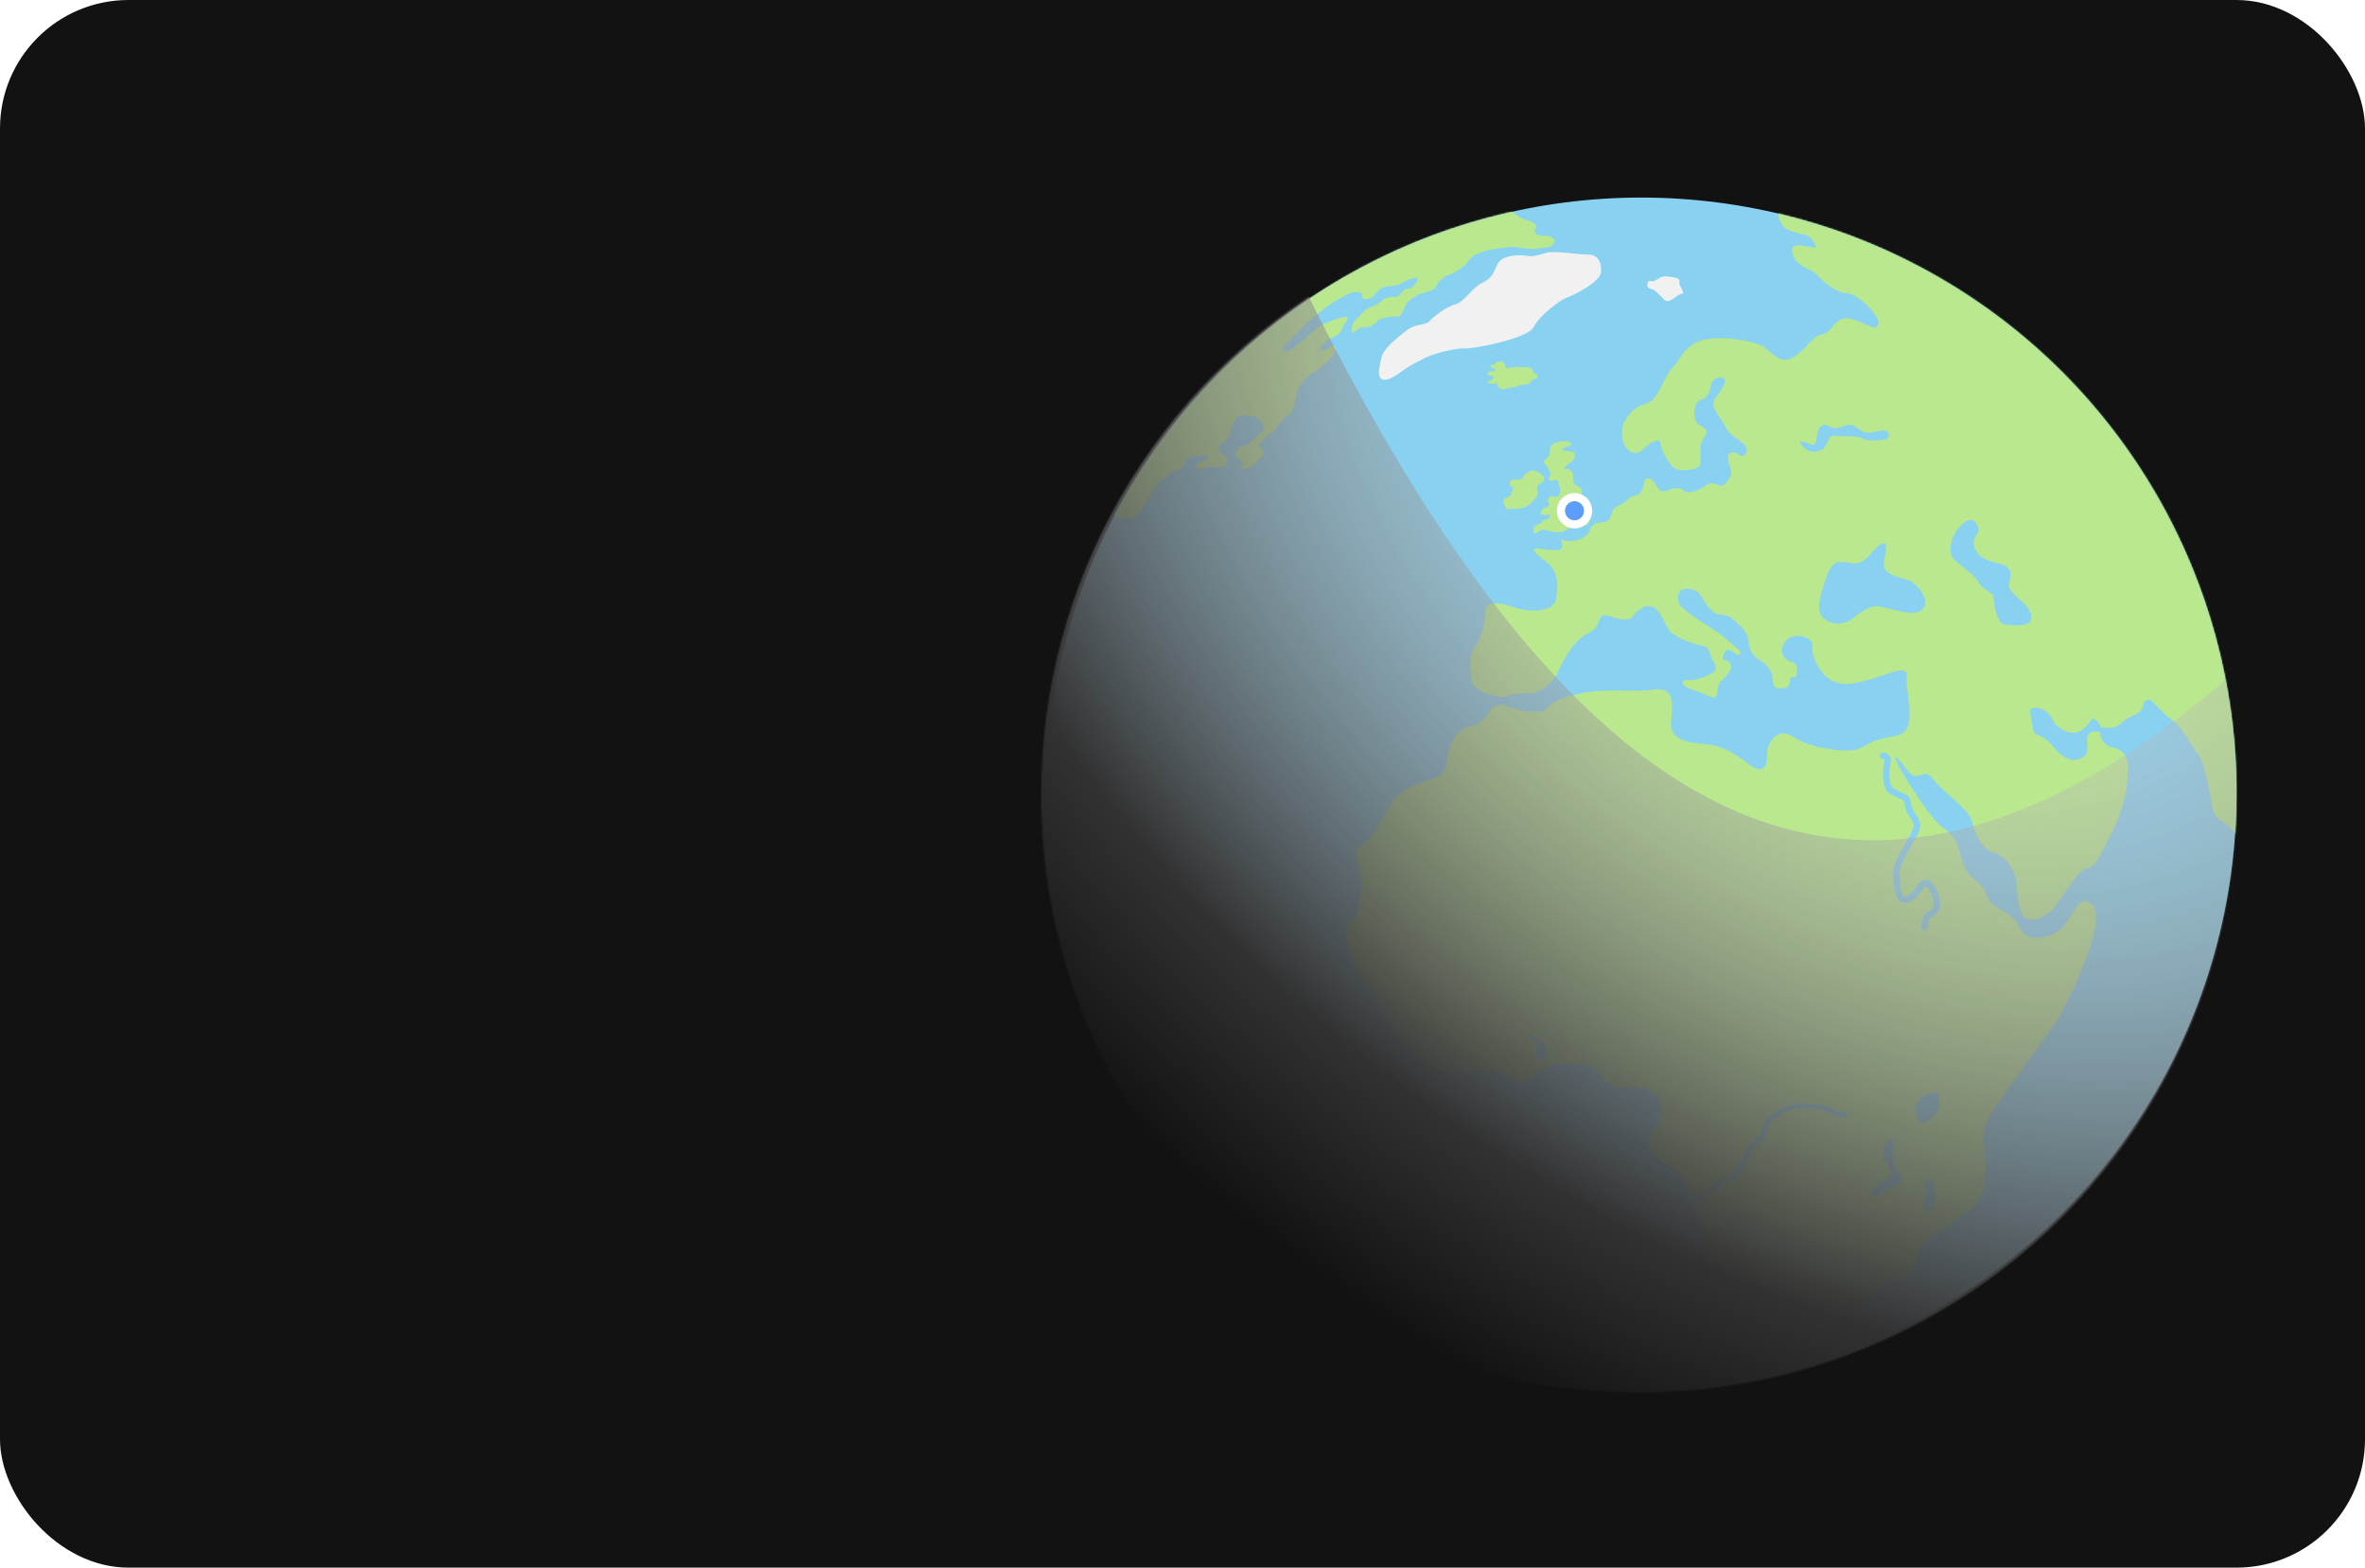 <svg width="1472" height="976" viewBox="0 0 1472 976" fill="none" xmlns="http://www.w3.org/2000/svg">
<rect width="1472" height="976" rx="80" fill="#121212"/>
<circle cx="1021.5" cy="493.5" r="370.5" fill="#89D1F0"/>
<mask id="mask0_424_17" style="mask-type:alpha" maskUnits="userSpaceOnUse" x="651" y="123" width="742" height="741">
<circle cx="1021.5" cy="493.5" r="370.5" fill="#89D1F0"/>
</mask>
<g mask="url(#mask0_424_17)">
<path d="M951.754 431.817C948.126 431.414 941.675 431.817 935.628 434.236C929.581 433.43 917.244 430.366 916.277 424.56C915.067 417.304 913.454 409.24 918.292 401.984C923.13 394.727 924.743 384.245 924.34 380.616C923.936 376.988 929.177 373.36 941.272 377.794C953.367 382.229 967.074 380.213 968.284 373.763C969.493 367.312 971.106 356.427 962.639 349.977C954.173 343.526 952.561 341.107 956.995 341.51C961.43 341.913 971.912 343.929 972.315 340.704C972.718 337.479 970.299 334.657 973.121 336.269C975.944 337.882 987.635 336.672 989.651 329.819C991.667 322.965 999.73 326.997 1001.75 322.965C1003.76 318.934 1003.36 316.111 1007.39 314.902C1011.42 313.693 1013.44 308.855 1017.87 308.452C1022.31 308.048 1022.71 302.404 1023.52 299.582C1024.32 296.76 1027.95 297.566 1029.97 300.792C1031.98 304.017 1032.79 307.242 1038.03 305.226C1043.27 303.21 1046.5 303.614 1048.11 305.629C1049.72 307.645 1056.98 305.629 1060.2 303.21C1063.43 300.792 1065.44 299.985 1069.48 302.001C1073.51 304.017 1077.54 297.163 1077.54 293.938C1077.54 290.713 1072.7 283.053 1077.54 281.843C1082.38 280.634 1082.38 285.472 1085.2 283.456C1088.02 281.44 1087.62 281.037 1086.41 277.812C1085.2 274.586 1077.54 272.974 1073.91 265.717C1070.28 258.46 1063.43 253.219 1067.86 247.575C1072.3 241.931 1075.12 236.69 1072.7 235.48C1070.28 234.271 1066.65 235.48 1065.44 238.302C1064.23 241.125 1064.23 247.575 1058.99 248.784C1053.75 249.994 1053.75 260.476 1056.17 263.298C1058.59 266.12 1065.44 266.523 1060.61 272.571C1055.77 278.618 1061.01 289.1 1056.57 291.116C1052.14 293.132 1046.09 293.132 1042.87 291.922C1039.64 290.713 1034 280.231 1033.59 277.409C1033.19 274.586 1033.59 272.974 1028.35 275.393C1023.11 277.812 1020.69 284.665 1014.65 281.037C1008.6 277.409 1008.6 266.523 1011.02 262.492C1013.44 258.46 1017.07 253.219 1024.73 251.203C1032.39 249.188 1035.21 234.674 1040.85 229.03C1046.5 223.386 1048.51 213.71 1061.82 211.291C1075.12 208.872 1091.25 212.904 1096.08 214.919C1100.92 216.935 1106.97 227.82 1115.84 222.579C1124.71 217.338 1127.53 209.275 1134.38 208.066C1141.24 206.856 1141.64 196.374 1151.32 198.39C1160.99 200.406 1167.44 207.259 1169.06 202.018C1170.67 196.777 1155.75 182.667 1150.11 182.667C1144.46 182.667 1136.8 177.426 1131.56 171.782C1126.32 166.138 1118.66 166.944 1115.84 158.478C1113.02 150.011 1122.29 153.237 1125.92 153.64C1129.55 154.043 1131.56 155.656 1129.14 151.221C1126.72 146.786 1124.3 146.383 1120.68 145.577C1117.05 144.77 1111.81 143.158 1109.79 140.739C1107.78 138.32 1103.74 130.257 1110.6 127.031C1116.08 124.451 1238.13 156.596 1298.47 172.991L1437.15 479.389L1420.62 532.203L1404.9 530.187L1396.03 524.946C1393.61 521.586 1387.97 514.383 1384.74 512.448C1380.71 510.029 1377.49 508.014 1376.68 501.563C1375.87 495.113 1372.25 474.552 1368.21 469.714C1364.18 464.876 1358.94 453.587 1352.89 449.153C1348.06 445.605 1343.35 440.687 1341.61 438.671C1336.77 433.43 1334.75 435.446 1333.54 440.283C1332.33 445.121 1324.27 445.928 1321.04 449.556C1317.82 453.184 1314.59 453.184 1310.16 453.184C1305.72 453.184 1308.14 451.169 1304.52 448.346C1300.89 445.524 1302.9 449.153 1296.05 454.394C1289.2 459.635 1279.52 452.378 1278.71 449.959C1277.91 447.54 1273.07 440.687 1267.43 440.687C1261.78 440.687 1263.8 443.105 1265.01 451.975C1266.22 460.844 1269.04 453.991 1278.31 465.279C1287.58 476.567 1294.84 473.342 1298.06 470.117C1301.29 466.892 1295.65 456.41 1302.9 455.603C1310.16 454.797 1305.32 457.619 1309.35 462.054C1313.38 466.488 1315 464.07 1320.24 467.698C1325.38 471.26 1324.7 479.096 1323.91 488.155L1323.87 488.662C1323.06 497.935 1317.01 514.464 1313.79 519.705C1310.56 524.946 1305.32 539.863 1299.27 540.669C1293.23 541.475 1285.16 556.392 1279.92 563.246C1274.68 570.1 1269.04 573.325 1262.18 572.115C1255.33 570.906 1255.73 552.361 1254.52 546.313C1253.31 540.266 1247.27 532.606 1240.41 530.59C1233.56 528.574 1229.13 519.302 1227.51 511.642C1225.9 503.982 1209.77 493.5 1204.13 486.243C1198.49 478.986 1197.68 482.615 1193.65 483.018C1189.62 483.421 1190.02 483.018 1183.17 474.552C1177.68 467.779 1180.07 473.611 1181.96 477.374C1188 487.99 1202.03 510.513 1209.77 515.674C1219.45 522.124 1218.64 529.381 1222.27 538.653C1225.9 547.926 1232.75 547.523 1235.98 556.392C1239.2 565.262 1244.45 564.858 1251.7 570.503C1258.96 576.147 1256.14 587.032 1273.88 583C1291.61 578.969 1290.81 553.167 1302.1 563.246C1313.38 573.325 1283.95 630.17 1279.52 636.62C1275.09 643.071 1242.43 687.418 1237.99 695.481C1233.56 703.544 1233.96 708.785 1235.17 718.058C1236.38 727.33 1235.98 739.425 1232.35 746.682C1228.72 753.938 1204.13 768.452 1198.89 772.887C1193.65 777.321 1193.65 778.934 1192.84 784.175C1192.03 789.416 1187.2 796.27 1176.72 798.286C1166.23 800.301 1169.46 803.123 1148.09 818.04C1126.72 832.957 1110.19 831.747 1094.07 835.779C1077.94 839.811 1082.38 832.957 1070.69 827.716C1058.99 822.475 1065.04 813.605 1058.59 809.171C1052.14 804.736 1039.24 788.61 1048.11 783.369C1056.98 778.128 1062.22 771.677 1060.61 764.421C1058.99 757.164 1052.14 752.729 1050.53 740.231C1048.91 727.733 1036.42 726.927 1029.56 718.461C1022.71 709.995 1027.14 707.979 1032.39 697.497C1037.63 687.015 1030.77 680.564 1024.73 677.742C1018.68 674.92 1001.75 680.967 997.311 670.485C992.876 660.003 977.153 662.422 968.284 662.825C959.414 663.228 952.964 678.548 941.272 671.292C929.581 664.035 918.292 667.26 900.957 667.26C883.621 667.26 873.542 646.296 865.882 637.83C858.222 629.363 858.221 619.688 850.561 612.028C842.901 604.368 833.226 580.582 840.079 574.937C846.933 569.293 846.53 557.602 847.337 549.539C848.143 541.475 839.677 530.187 846.934 526.559C854.19 522.93 860.238 510.432 865.076 501.563C869.913 492.694 878.38 488.662 890.474 485.437C902.569 482.212 899.747 473.745 901.36 468.101C902.972 462.457 907.81 453.184 914.261 452.378C920.711 451.572 925.146 446.734 926.758 443.509C928.371 440.283 931.999 438.671 934.418 438.671C936.837 438.671 942.885 442.702 954.979 443.105C967.074 443.509 957.398 439.477 976.75 433.43C996.101 427.382 1014.24 431.414 1028.76 429.398C1043.27 427.382 1040.85 439.074 1040.05 449.959C1039.24 460.844 1050.93 462.457 1061.41 463.263C1071.89 464.07 1080.76 469.714 1088.42 475.761C1096.08 481.808 1100.12 478.583 1099.71 470.52C1099.31 462.457 1106.57 451.975 1116.24 458.829C1125.92 465.682 1150.51 469.714 1158.17 465.682C1165.83 461.651 1165.83 460.844 1180.34 458.022C1194.86 455.2 1185.58 431.817 1186.79 421.335C1188 410.853 1168.25 424.56 1150.51 425.77C1132.77 426.979 1127.13 406.418 1127.93 402.387C1128.74 398.355 1123.5 395.533 1117.45 395.936C1111.4 396.339 1108.58 403.193 1108.98 405.612C1109.39 408.031 1111.81 411.659 1115.03 412.062C1118.26 412.466 1119.06 416.094 1118.26 419.722C1117.45 423.351 1114.63 420.126 1114.23 422.948C1113.82 425.77 1113.82 428.592 1108.98 428.592C1104.15 428.592 1103.74 428.189 1103.34 422.141C1103.02 417.304 1098.91 413.406 1096.89 412.062C1094.2 410.719 1088.75 406.499 1088.42 400.371C1088.02 392.711 1083.59 390.695 1079.55 386.261C1075.52 381.826 1070.28 383.438 1067.06 381.423C1063.83 379.407 1061.82 376.182 1058.99 371.344C1056.17 366.506 1050.12 366.103 1047.3 366.909C1044.48 367.715 1043.67 372.956 1045.29 376.182C1046.9 379.407 1059.8 387.873 1065.85 391.502C1071.89 395.13 1079.96 402.79 1082.38 404.806C1084.8 406.821 1083.59 406.418 1082.38 407.628C1081.17 408.837 1079.55 405.612 1076.73 404.806C1073.91 403.999 1073.51 406.015 1072.3 408.837C1071.09 411.659 1075.52 410.047 1077.14 413.272C1078.75 416.497 1074.31 421.335 1071.09 424.157C1067.86 426.979 1070.28 435.446 1065.85 434.236C1061.41 433.027 1061.41 431.817 1053.35 429.398C1045.29 426.979 1046.9 422.948 1049.32 423.351C1051.74 423.754 1055.77 423.754 1063.83 420.126C1071.89 416.497 1065.85 412.869 1064.64 408.031C1063.43 403.193 1061.82 402.387 1057.78 401.58C1053.75 400.774 1045.69 397.952 1040.85 394.324C1036.01 390.695 1035.21 382.229 1029.97 378.601C1024.73 374.972 1019.08 379.81 1016.66 383.438C1014.24 387.067 1008.6 385.857 1000.94 383.438C993.279 381.02 998.117 389.889 988.441 394.324C978.765 398.758 972.315 412.466 969.09 419.722C965.864 426.979 955.382 432.22 951.754 431.817Z" fill="#BAE88F"/>
<path d="M739.694 755.551C735.823 759.422 724.911 760.658 719.939 760.792C702.872 744.935 668.739 713.542 668.739 714.832C668.739 716.123 634.874 624.257 617.941 578.163L605.847 468.101L619.554 344.332L659.466 277.005L696.96 241.931L770.334 190.327L926.355 124.209L939.256 129.854C941.003 131.601 945.223 135.337 948.126 136.304C951.754 137.514 952.157 137.514 954.979 139.126C957.801 140.739 954.576 141.948 955.382 144.367C956.189 146.786 959.817 146.786 961.833 146.786C963.849 146.786 965.058 147.189 966.671 148.399C968.283 149.608 967.477 151.221 965.865 152.834C964.252 154.446 960.22 154.043 955.786 154.849C951.351 155.656 945.304 153.64 941.675 153.64C938.047 153.64 932.403 154.849 928.774 155.252C925.146 155.656 921.921 157.268 919.502 158.075C917.083 158.881 913.454 162.509 913.051 163.719C912.648 164.928 905.391 170.169 902.166 170.976C898.941 171.782 899.747 172.185 897.328 173.798C894.909 175.41 894.909 177.023 893.297 179.039C891.684 181.054 888.862 181.458 884.83 182.667C880.799 183.877 881.605 184.683 878.783 185.892C875.961 187.102 874.348 191.133 872.736 194.762C871.123 198.39 868.704 196.777 865.882 197.181C863.06 197.584 857.819 198.39 857.012 200.003C856.206 201.615 851.368 204.437 848.949 204.034C846.53 203.631 846.127 204.437 843.305 206.453C840.483 208.469 840.886 204.841 841.693 202.422C842.499 200.003 844.112 198.793 845.724 197.181C847.337 195.568 850.562 191.536 852.981 191.133C855.4 190.73 858.625 188.714 860.641 186.699C862.657 184.683 866.285 185.086 869.107 184.683C871.929 184.28 873.139 179.845 875.154 179.845C877.17 179.845 879.589 179.442 882.008 175.007C884.427 170.572 874.348 174.604 872.736 176.217C871.123 177.829 864.672 178.232 861.85 178.635C859.028 179.039 857.012 181.861 854.997 184.28C852.981 186.699 846.53 187.102 847.74 184.28C848.949 181.458 843.708 181.458 840.886 182.264C838.064 183.07 833.629 186.295 830.404 187.908C827.179 189.521 818.713 196.777 815.891 198.793C813.069 200.809 804.199 211.291 802.183 212.501C800.168 213.71 796.539 218.951 800.168 218.951C803.796 218.951 806.215 215.323 808.634 213.71C811.053 212.097 815.084 208.066 819.116 204.841C823.147 201.615 828.388 199.6 835.242 197.584C842.096 195.568 836.855 201.615 836.452 202.422C836.048 203.228 834.436 208.066 831.211 209.275C827.985 210.485 825.566 212.501 822.744 215.323C819.922 218.145 822.341 218.951 826.373 216.935C830.404 214.919 831.614 214.516 831.211 218.145C830.807 221.773 821.132 230.239 817.1 232.255C813.069 234.271 809.037 239.109 807.424 243.947C805.812 248.785 805.409 257.251 801.377 258.863C797.345 260.476 793.717 268.942 791.701 269.346C789.686 269.749 786.46 273.377 784.444 275.796C782.429 278.215 785.251 278.618 786.46 281.037C787.67 283.456 785.251 283.859 780.816 288.697C776.381 293.535 770.334 291.922 772.753 290.31C775.172 288.697 772.753 287.084 770.334 285.069C767.915 283.053 769.528 277.812 773.559 277.812C777.591 277.812 780.816 272.571 784.444 269.749C788.073 266.927 786.057 263.701 784.444 261.686C782.832 259.67 777.591 258.057 772.753 258.863C767.915 259.67 765.899 268.136 765.093 270.958C764.287 273.78 761.061 275.393 759.449 277.005C757.836 278.618 758.643 281.843 762.271 283.859C765.899 285.875 763.077 287.084 762.674 289.503C762.271 291.922 752.998 290.31 750.176 291.116C747.354 291.922 744.129 293.535 744.532 290.31C744.935 287.084 749.37 287.891 752.192 285.069C755.014 282.247 747.354 284.262 744.532 283.859C741.71 283.456 738.485 286.278 737.678 287.891C736.872 289.503 736.872 291.922 732.437 292.729C728.003 293.535 728.809 295.954 724.374 297.97C719.94 299.985 714.699 311.274 709.054 318.934C703.41 326.594 692.525 320.143 690.912 319.74C689.622 319.417 687.956 317.724 687.284 316.918L665.109 324.981C659.465 362.743 648.983 438.671 652.208 440.284C656.24 442.299 664.304 451.975 662.288 456.813C660.271 461.651 662.691 472.939 662.288 478.583C661.885 484.227 668.335 494.306 666.32 501.16C664.304 508.014 669.947 523.334 669.544 526.559C669.141 529.784 672.366 543.894 677.204 547.926C682.042 551.958 683.252 568.89 685.67 574.534C688.089 580.178 684.461 587.435 683.252 589.048C682.042 590.661 685.671 600.336 690.912 603.965C696.153 607.593 701.394 618.478 707.844 623.719C714.295 628.96 716.714 638.636 722.358 642.668C728.002 646.699 746.547 670.485 747.354 676.533C748.16 682.58 750.982 688.224 747.354 692.256C743.725 696.287 744.128 701.528 744.531 705.963C744.935 710.398 751.788 718.058 753.804 725.315C755.82 732.571 744.531 750.713 739.694 755.551Z" fill="#BAE88F"/>
<path d="M1038.03 172.185C1034.4 171.782 1033.59 172.588 1030.37 174.604C1027.55 175.813 1026.74 174.201 1025.94 175.41C1025.13 176.62 1024.73 179.442 1027.55 179.845C1030.37 180.248 1032.79 183.877 1036.01 186.699C1039.24 189.521 1043.27 183.473 1046.5 183.07C1049.72 182.667 1044.48 177.829 1045.29 175.41C1046.09 172.991 1041.66 172.588 1038.03 172.185Z" fill="#F1F1F1"/>
<path d="M953.5 312.5C952.5 314 950 316 946.5 316.5C944.5 316.851 940 317 938.5 317C937 317 937 315.5 936 313.5C935 311.5 936 310.5 938.5 309.5C941 308.5 940.5 307 941.5 305C942.5 303 939.5 303 939.5 301C939.5 299 942 298.5 943.5 298.5C945 298.5 947.5 299 948 297C948.5 295 951.5 293.5 953.5 293C955.5 292.5 960.5 295 961 297.5C961.5 300 959.5 300.5 958 301.5C956.5 302.5 956.5 303 957 306.5C957.5 310 954.5 311 953.5 312.5Z" fill="#BAE88F"/>
<path d="M962.639 330.222C959.817 329.416 959.817 329.416 956.188 331.835C953.366 332.641 954.576 330.625 954.576 329.013C954.576 327.4 957.398 326.19 958.204 326.19C959.01 326.19 959.817 323.771 961.026 323.771C962.235 323.771 964.251 323.368 964.654 321.353C965.058 319.337 962.235 320.949 961.026 320.546C959.817 320.143 958.607 320.949 959.01 318.53C959.413 316.112 961.429 316.515 963.445 315.305C965.461 314.096 963.042 313.289 963.445 310.871C963.848 308.452 966.67 308.855 968.686 309.258C970.702 309.661 971.105 305.629 971.105 304.42C971.105 303.211 969.895 302.807 969.895 300.792C969.895 298.776 969.089 298.776 968.283 298.776H968.283C967.476 298.776 965.461 299.985 964.251 299.179C963.042 298.373 964.654 296.357 965.058 295.147C965.461 293.938 963.445 292.729 963.445 291.519C963.445 290.31 961.429 289.503 961.026 287.891C960.623 286.278 962.235 285.875 963.445 284.665C964.654 283.456 964.654 281.843 964.654 279.828C964.654 277.812 966.67 275.796 968.686 275.393C970.702 274.99 975.136 273.78 977.555 275.796C979.974 277.812 975.136 277.409 973.121 279.021C971.105 280.634 974.33 280.634 977.959 281.037C981.587 281.44 979.974 283.456 979.974 285.069C979.974 286.681 976.346 288.697 973.927 290.713C971.508 292.729 975.943 291.116 977.555 292.729C979.168 294.341 979.168 295.954 979.168 298.776C979.168 301.598 981.587 302.404 983.603 303.614C985.618 304.823 984.006 308.048 984.409 311.677C984.812 315.305 990.86 319.74 990.053 322.562C989.247 325.384 988.441 327.4 986.022 326.997C983.603 326.594 976.749 328.206 974.33 330.222C971.911 332.238 965.461 331.028 962.639 330.222Z" fill="#BAE88F"/>
<path d="M936.885 228.277C936.885 226.665 935.676 224.649 933.66 225.052H932.45C931.644 225.052 931.241 225.858 930.435 226.665C929.628 227.471 929.225 227.068 928.016 227.471C926.806 227.874 928.016 229.084 929.225 229.487C930.435 229.89 931.241 229.487 930.435 230.696C929.628 231.906 929.225 231.1 928.016 231.1C926.806 231.1 926 231.1 926 232.712C926 234.325 928.016 233.518 929.225 234.325C930.435 235.131 928.822 235.534 928.016 236.744C927.209 237.953 926 235.937 926 237.55C926 239.163 928.016 239.163 930.435 238.759C932.854 238.356 931.241 240.372 933.66 241.985C936.079 243.597 937.288 241.178 940.917 241.178C944.545 241.178 944.948 239.566 947.77 239.566C950.592 239.566 951.802 239.163 952.608 237.55C953.415 235.937 955.027 236.341 956.237 235.534C957.446 234.728 957.043 233.115 955.43 232.712C953.818 232.309 954.221 230.696 953.415 229.487C952.608 228.277 948.98 228.681 947.77 228.681C946.561 228.681 942.933 228.277 940.514 228.681C938.095 229.084 936.885 229.89 936.885 228.277Z" fill="#BAE88F"/>
<path d="M1171.88 470.52C1173.22 470.386 1175.67 471.165 1174.7 475.358C1173.49 480.599 1173.49 489.468 1177.12 492.29C1180.75 495.113 1186.79 495.516 1187.2 499.144C1187.6 502.773 1188.41 504.788 1190.02 507.207C1191.63 509.626 1195.26 512.448 1191.23 519.705C1187.2 526.962 1179.54 538.653 1180.34 544.701C1181.15 550.748 1180.34 559.214 1185.18 560.021C1190.02 560.827 1194.45 553.167 1195.66 551.554C1196.87 549.942 1200.1 547.926 1202.92 553.973C1205.74 560.021 1206.95 563.246 1204.13 566.874C1201.31 570.503 1198.49 568.084 1197.68 577.356" stroke="#89D1F0" stroke-width="4" stroke-linecap="round"/>
<path d="M1165.83 744.263C1162.2 744.263 1165.43 741.038 1168.65 738.619C1171.07 737.14 1176.15 733.539 1177.12 730.959C1178.33 727.733 1173.49 723.702 1172.68 721.686C1171.88 719.67 1171.47 712.817 1175.91 709.995C1180.34 707.172 1177.52 717.251 1177.92 721.686C1178.33 726.121 1182.36 729.346 1183.57 734.184C1184.78 739.022 1175.51 738.619 1174.3 740.231C1173.09 741.844 1169.46 744.263 1165.83 744.263Z" fill="#89D1F0"/>
<path d="M911.438 216.935C906.197 216.532 890.071 220.564 885.233 223.789C880.798 225.917 877.17 227.82 874.348 229.836C871.526 231.852 864.672 237.496 860.641 236.287C856.609 235.077 858.625 228.224 859.834 222.579C861.044 216.935 869.913 210.082 875.557 205.647C881.202 201.212 887.249 202.825 889.668 200.003C892.087 197.181 900.553 190.73 905.794 189.521C911.035 188.311 915.873 179.442 922.323 176.216C928.774 172.991 929.177 170.572 931.999 164.525C934.821 158.478 946.513 158.478 950.544 159.284C954.576 160.09 958.204 158.478 963.042 157.268C967.88 156.059 981.587 158.478 988.038 158.478C994.488 158.478 996.907 162.912 996.504 169.363C996.101 175.813 978.362 184.28 974.734 185.489C971.105 186.698 958.204 196.374 954.576 203.631C950.947 210.888 916.679 217.338 911.438 216.935Z" fill="#F1F1F1"/>
<path d="M1198.89 734.99C1197.28 736.603 1198.22 739.156 1198.89 740.231C1199.72 743.86 1196.47 746.682 1197.27 751.923C1198.08 757.164 1199.69 754.342 1202.52 751.923C1205.34 749.504 1204.53 744.666 1204.13 739.425C1203.73 734.184 1200.9 732.974 1198.89 734.99Z" fill="#89D1F0"/>
<path d="M1120.68 276.199C1119.06 273.377 1123.5 275.393 1128.34 277.006C1131.56 277.006 1129.95 269.346 1132.77 266.12C1135.59 262.895 1136.4 264.911 1140.03 266.12C1143.66 267.33 1144.46 266.12 1148.9 264.911C1153.33 263.701 1154.54 265.717 1158.57 268.136C1162.6 270.555 1165.02 268.942 1170.26 268.136C1175.51 267.33 1175.91 269.749 1175.51 272.168C1175.1 274.587 1162.2 274.99 1158.98 272.974C1155.75 270.958 1148.49 272.168 1143.25 271.361C1138.01 270.555 1138.01 274.99 1136 277.812C1133.98 280.634 1134.79 279.828 1130.76 281.037C1126.72 282.247 1122.29 279.021 1120.68 276.199Z" fill="#89D1F0"/>
<path d="M1196.87 379.004C1192.03 384.648 1179.94 379.407 1168.65 377.391C1162.6 377.391 1157.36 381.826 1152.53 385.454C1147.69 389.083 1140.03 389.486 1134.79 384.648C1129.55 379.81 1133.58 368.118 1137.61 357.233C1141.64 346.348 1147.28 350.783 1154.54 350.783C1161.8 350.783 1165.83 341.51 1170.26 339.091C1174.7 336.672 1174.7 339.898 1172.68 348.767C1170.67 357.636 1180.34 358.846 1186.79 360.862C1193.24 362.877 1201.71 373.359 1196.87 379.004Z" fill="#89D1F0"/>
<path d="M1248.88 389.083C1242.83 389.083 1241.22 376.988 1240.41 370.134C1237.86 368.656 1232.43 364.974 1231.14 362.071C1229.53 358.443 1221.46 353.202 1216.63 348.767C1211.79 344.332 1214.21 333.85 1219.85 327.803C1225.5 321.756 1229.12 322.965 1231.14 327.803C1233.16 332.641 1226.3 333.85 1229.12 341.107C1231.95 348.364 1237.59 348.767 1245.25 351.186C1252.91 353.605 1251.7 357.636 1250.49 363.684C1249.28 369.731 1262.99 374.972 1264.2 383.035C1265.41 391.098 1254.93 389.083 1248.88 389.083Z" fill="#89D1F0"/>
<path d="M1199.29 698.303C1196.07 700.319 1193.24 698.706 1192.03 691.046C1192.84 684.596 1196.87 681.774 1202.92 680.161C1208.97 678.548 1206.15 681.37 1206.95 687.015C1207.76 692.659 1202.52 696.287 1199.29 698.303Z" fill="#89D1F0"/>
<path d="M961.026 657.987C960.22 660.81 960.22 659.6 957.398 659.197C954.576 657.584 956.995 652.746 956.592 650.731C956.188 648.715 950.947 645.49 952.157 644.28C953.366 643.071 956.995 647.102 960.22 649.118C963.445 651.134 961.833 655.165 961.026 657.987Z" fill="#89D1F0"/>
<path d="M1040.85 750.713C1046.5 749.907 1061.01 745.069 1063.43 742.247C1065.85 739.425 1076.33 733.378 1077.94 732.571C1079.55 731.765 1086 723.702 1086.81 721.283C1087.62 718.864 1090.84 711.204 1094.47 709.591C1098.1 707.979 1098.91 699.513 1101.32 697.094C1103.74 694.675 1114.63 687.821 1121.08 688.627C1127.53 689.434 1134.38 688.627 1139.22 691.449C1144.06 694.271 1146.48 694.675 1148.49 693.465" stroke="#89D1F0" stroke-width="3" stroke-linecap="round"/>
</g>
<mask id="mask1_424_17" style="mask-type:alpha" maskUnits="userSpaceOnUse" x="648" y="123" width="744" height="744">
<circle cx="1020" cy="495" r="372" fill="#89D1F0"/>
</mask>
<g mask="url(#mask1_424_17)">
<g filter="url(#filter0_f_424_17)">
<path d="M807.912 171.309C983.659 531.523 1163.27 621.427 1398.41 411.809L1398.41 549.5C1398.41 549.5 1414.75 649.721 1382 704C1346.79 762.364 1266.5 796.5 1236.5 819C1206.5 841.5 1113 894.5 990 891.5C862.182 876.818 702.501 798 702.501 798L577.912 555.309L649.001 277.5L807.912 171.309Z" fill="url(#paint0_radial_424_17)"/>
</g>
</g>
<g filter="url(#filter1_d_424_17)">
<path d="M986 318C986 321.314 983.314 324 980 324C976.686 324 974 321.314 974 318C974 314.686 976.686 312 980 312C983.314 312 986 314.686 986 318Z" fill="#5C9DFF"/>
<path d="M980 326.5C984.694 326.5 988.5 322.694 988.5 318C988.5 313.306 984.694 309.5 980 309.5C975.306 309.5 971.5 313.306 971.5 318C971.5 322.694 975.306 326.5 980 326.5Z" stroke="white" stroke-width="5"/>
</g>
<defs>
<filter id="filter0_f_424_17" x="548.912" y="142.309" width="882.574" height="778.313" filterUnits="userSpaceOnUse" color-interpolation-filters="sRGB">
<feFlood flood-opacity="0" result="BackgroundImageFix"/>
<feBlend mode="normal" in="SourceGraphic" in2="BackgroundImageFix" result="shape"/>
<feGaussianBlur stdDeviation="14.5" result="effect1_foregroundBlur_424_17"/>
</filter>
<filter id="filter1_d_424_17" x="962" y="300" width="36" height="36" filterUnits="userSpaceOnUse" color-interpolation-filters="sRGB">
<feFlood flood-opacity="0" result="BackgroundImageFix"/>
<feColorMatrix in="SourceAlpha" type="matrix" values="0 0 0 0 0 0 0 0 0 0 0 0 0 0 0 0 0 0 127 0" result="hardAlpha"/>
<feOffset/>
<feGaussianBlur stdDeviation="3.5"/>
<feComposite in2="hardAlpha" operator="out"/>
<feColorMatrix type="matrix" values="0 0 0 0 0 0 0 0 0 0 0 0 0 0 0 0 0 0 0.25 0"/>
<feBlend mode="normal" in2="BackgroundImageFix" result="effect1_dropShadow_424_17"/>
<feBlend mode="normal" in="SourceGraphic" in2="effect1_dropShadow_424_17" result="shape"/>
</filter>
<radialGradient id="paint0_radial_424_17" cx="0" cy="0" r="1" gradientUnits="userSpaceOnUse" gradientTransform="translate(1172.49 283.649) rotate(126.739) scale(619.378 879.539)">
<stop stop-color="white" stop-opacity="0"/>
<stop offset="0.797" stop-color="#323232"/>
<stop offset="1" stop-color="#121212"/>
</radialGradient>
</defs>
</svg>
